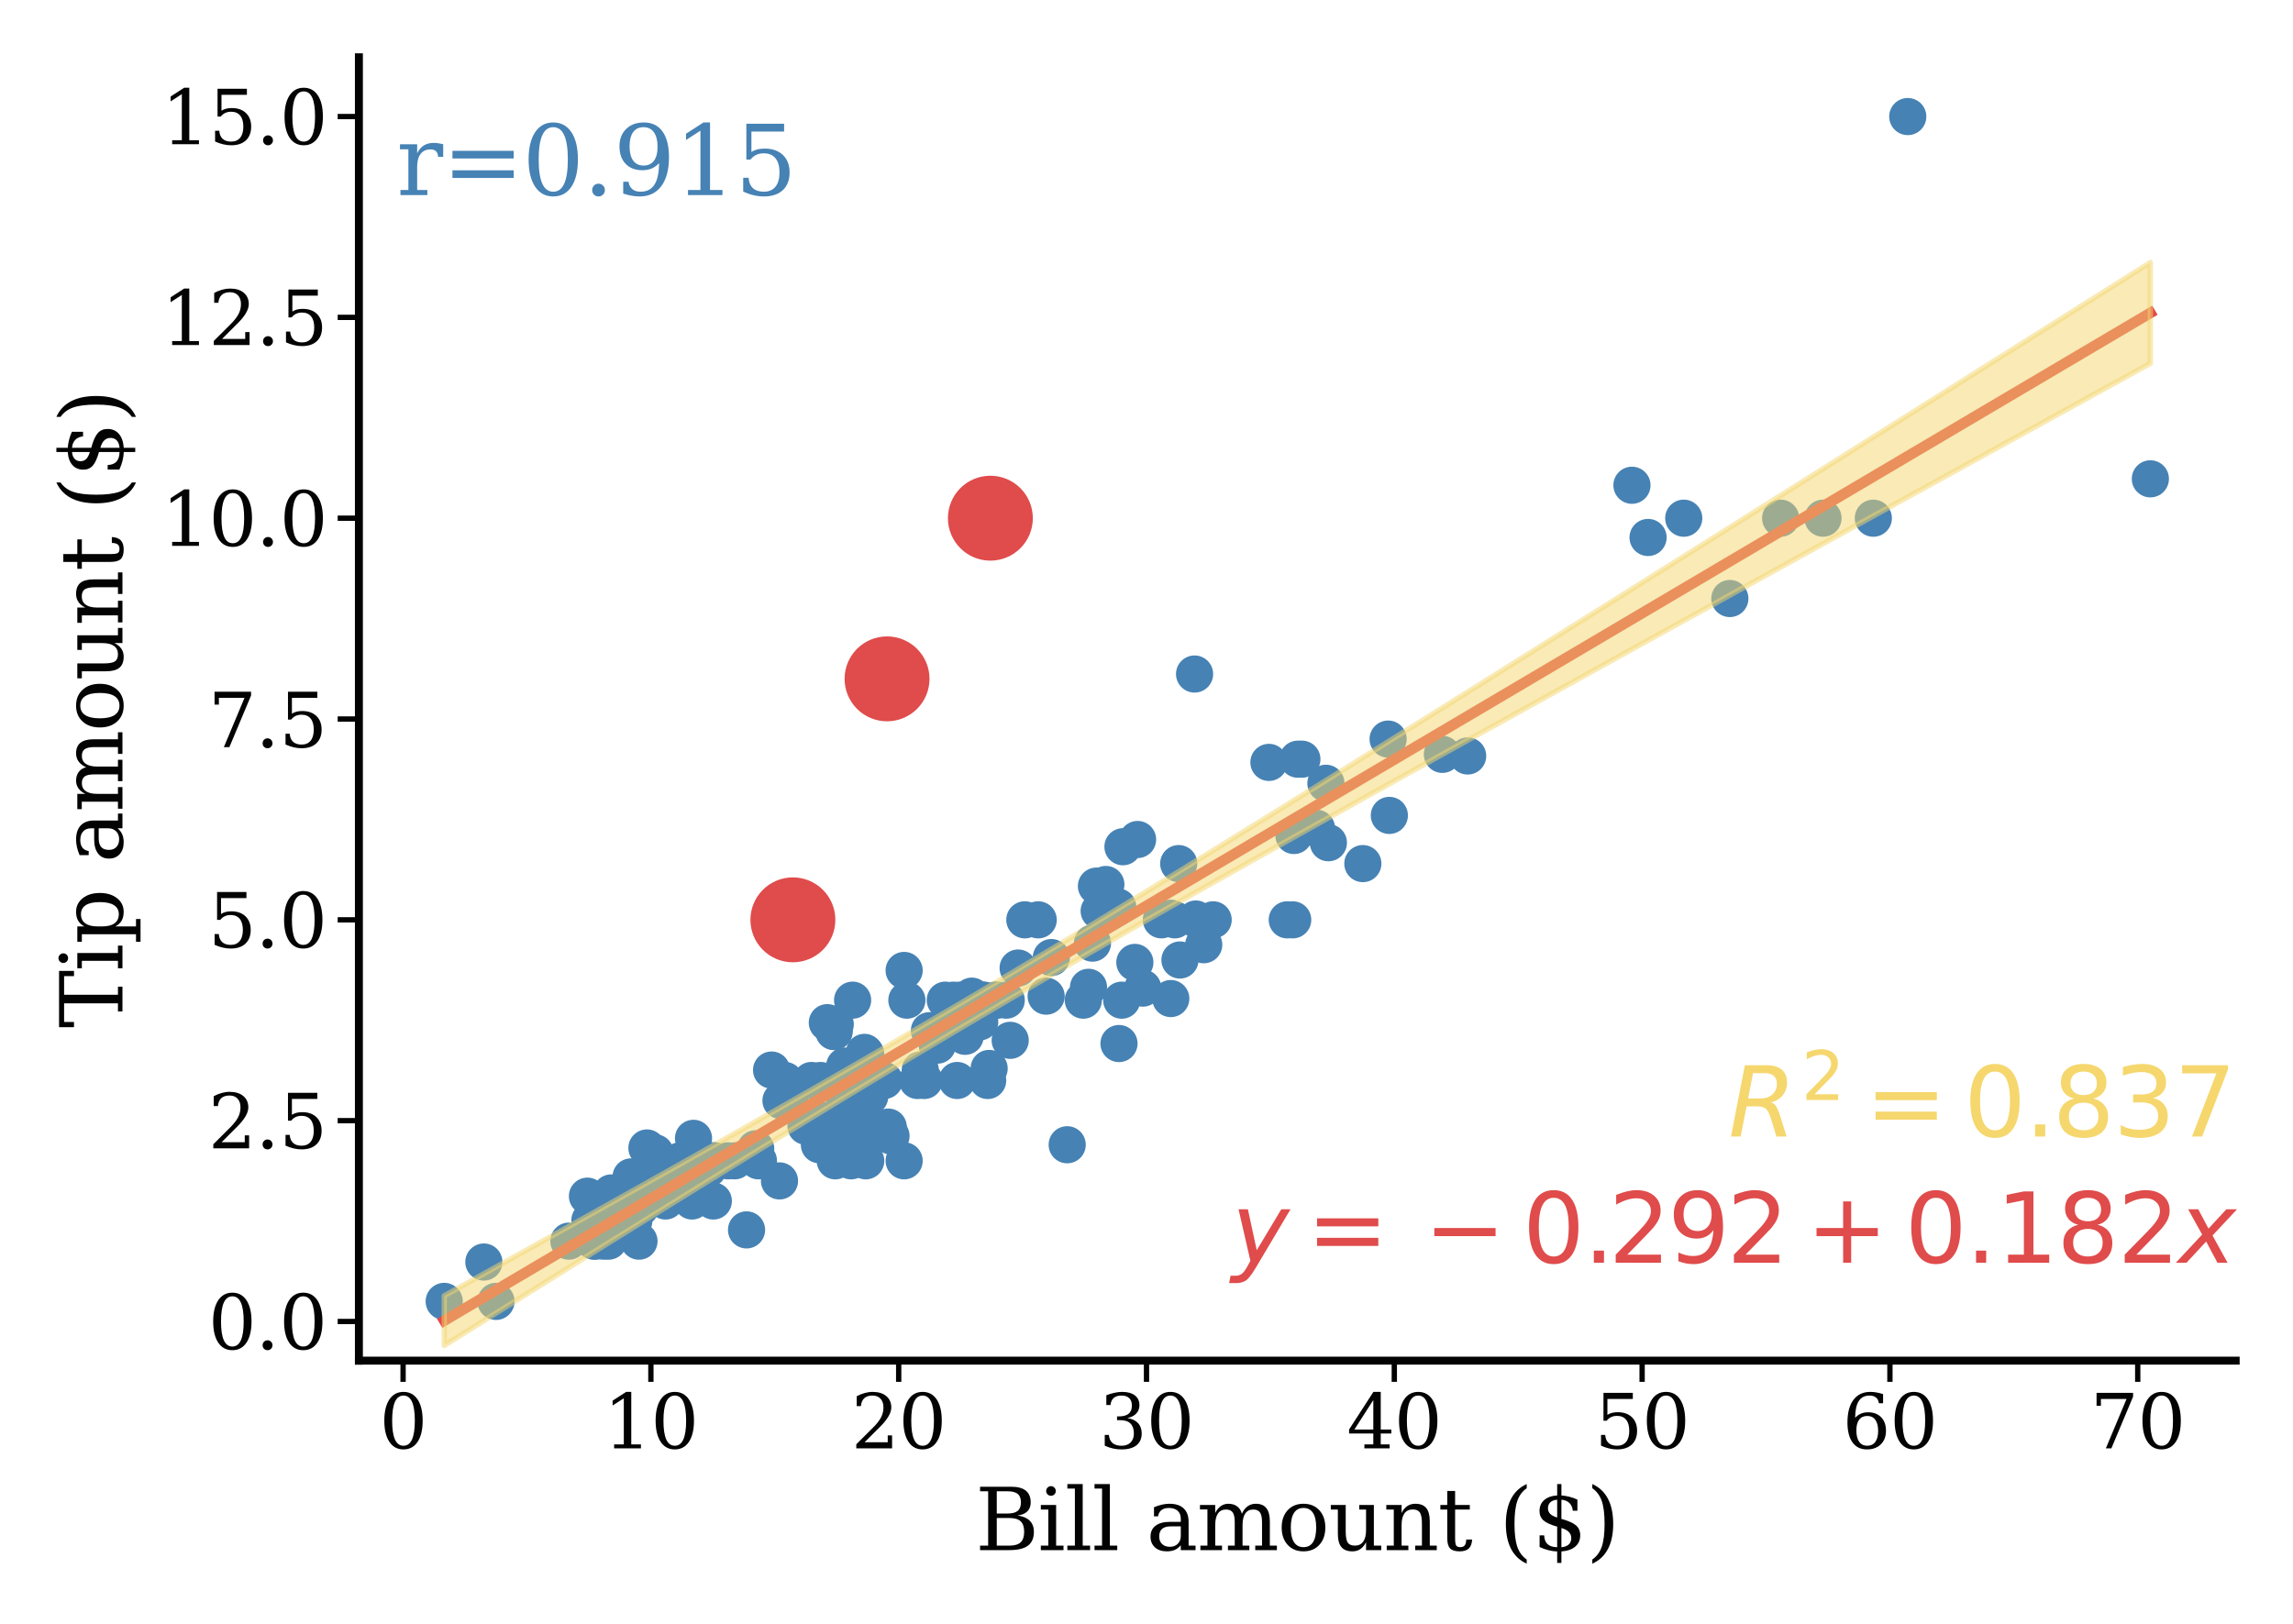 <?xml version="1.0" encoding="utf-8" standalone="no"?>
<!DOCTYPE svg PUBLIC "-//W3C//DTD SVG 1.1//EN"
  "http://www.w3.org/Graphics/SVG/1.1/DTD/svg11.dtd">
<svg xmlns:xlink="http://www.w3.org/1999/xlink" width="432pt" height="306pt" viewBox="0 0 432 306" xmlns="http://www.w3.org/2000/svg" version="1.1">
 <defs>
  <style type="text/css">*{stroke-linejoin: round; stroke-linecap: butt}</style>
 </defs>
 <g id="figure_1">
  <g id="patch_1">
   <path d="M 0 306 
L 432 306 
L 432 0 
L 0 0 
L 0 306 
z
" style="fill: none"/>
  </g>
  <g id="axes_1">
   <g id="patch_2">
    <path d="M 67.618 256.4 
L 421.2 256.4 
L 421.2 10.8 
L 67.618 10.8 
L 67.618 256.4 
z
" style="fill: none"/>
   </g>
   <g id="matplotlib.axis_1">
    <g id="xtick_1">
     <g id="line2d_1">
      <defs>
       <path id="mfe3c267015" d="M 0 0 
L 0 4 
" style="stroke: #030303"/>
      </defs>
      <g>
       <use xlink:href="#mfe3c267015" x="75.94" y="256.4" style="fill: #030303; stroke: #030303"/>
      </g>
     </g>
     <g id="text_1">
      <!-- $\mathdefault{0}$ -->
      <g style="fill: #030303" transform="translate(71.46 273.038) scale(0.14 -0.14)">
       <defs>
        <path id="DejaVuSerif-30" d="M 2034 219 
Q 2513 219 2750 744 
Q 2988 1269 2988 2328 
Q 2988 3391 2750 3916 
Q 2513 4441 2034 4441 
Q 1556 4441 1318 3916 
Q 1081 3391 1081 2328 
Q 1081 1269 1318 744 
Q 1556 219 2034 219 
z
M 2034 -91 
Q 1275 -91 848 546 
Q 422 1184 422 2328 
Q 422 3475 848 4112 
Q 1275 4750 2034 4750 
Q 2797 4750 3222 4112 
Q 3647 3475 3647 2328 
Q 3647 1184 3222 546 
Q 2797 -91 2034 -91 
z
" transform="scale(0.016)"/>
       </defs>
       <use xlink:href="#DejaVuSerif-30" transform="translate(0 0.781)"/>
      </g>
     </g>
    </g>
    <g id="xtick_2">
     <g id="line2d_2">
      <g>
       <use xlink:href="#mfe3c267015" x="122.627" y="256.4" style="fill: #030303; stroke: #030303"/>
      </g>
     </g>
     <g id="text_2">
      <!-- $\mathdefault{10}$ -->
      <g style="fill: #030303" transform="translate(113.667 273.038) scale(0.14 -0.14)">
       <defs>
        <path id="DejaVuSerif-31" d="M 909 0 
L 909 331 
L 1722 331 
L 1722 4213 
L 781 3603 
L 781 4013 
L 1919 4750 
L 2350 4750 
L 2350 331 
L 3163 331 
L 3163 0 
L 909 0 
z
" transform="scale(0.016)"/>
       </defs>
       <use xlink:href="#DejaVuSerif-31" transform="translate(0 0.781)"/>
       <use xlink:href="#DejaVuSerif-30" transform="translate(63.623 0.781)"/>
      </g>
     </g>
    </g>
    <g id="xtick_3">
     <g id="line2d_3">
      <g>
       <use xlink:href="#mfe3c267015" x="169.313" y="256.4" style="fill: #030303; stroke: #030303"/>
      </g>
     </g>
     <g id="text_3">
      <!-- $\mathdefault{20}$ -->
      <g style="fill: #030303" transform="translate(160.353 273.038) scale(0.14 -0.14)">
       <defs>
        <path id="DejaVuSerif-32" d="M 819 3553 
L 469 3553 
L 469 4384 
Q 803 4563 1142 4656 
Q 1481 4750 1806 4750 
Q 2534 4750 2956 4397 
Q 3378 4044 3378 3438 
Q 3378 2753 2422 1800 
Q 2347 1728 2309 1691 
L 1131 513 
L 3078 513 
L 3078 1088 
L 3444 1088 
L 3444 0 
L 434 0 
L 434 341 
L 1850 1753 
Q 2319 2222 2519 2614 
Q 2719 3006 2719 3438 
Q 2719 3909 2473 4175 
Q 2228 4441 1797 4441 
Q 1350 4441 1106 4219 
Q 863 3997 819 3553 
z
" transform="scale(0.016)"/>
       </defs>
       <use xlink:href="#DejaVuSerif-32" transform="translate(0 0.781)"/>
       <use xlink:href="#DejaVuSerif-30" transform="translate(63.623 0.781)"/>
      </g>
     </g>
    </g>
    <g id="xtick_4">
     <g id="line2d_4">
      <g>
       <use xlink:href="#mfe3c267015" x="216" y="256.4" style="fill: #030303; stroke: #030303"/>
      </g>
     </g>
     <g id="text_4">
      <!-- $\mathdefault{30}$ -->
      <g style="fill: #030303" transform="translate(207.04 273.038) scale(0.14 -0.14)">
       <defs>
        <path id="DejaVuSerif-33" d="M 622 4469 
Q 988 4606 1323 4678 
Q 1659 4750 1953 4750 
Q 2638 4750 3022 4454 
Q 3406 4159 3406 3634 
Q 3406 3213 3140 2930 
Q 2875 2647 2388 2547 
Q 2963 2466 3280 2130 
Q 3597 1794 3597 1259 
Q 3597 606 3158 257 
Q 2719 -91 1894 -91 
Q 1528 -91 1179 -12 
Q 831 66 488 225 
L 488 1131 
L 838 1131 
Q 869 681 1141 450 
Q 1413 219 1906 219 
Q 2384 219 2661 495 
Q 2938 772 2938 1253 
Q 2938 1803 2653 2086 
Q 2369 2369 1819 2369 
L 1522 2369 
L 1522 2688 
L 1678 2688 
Q 2225 2688 2498 2914 
Q 2772 3141 2772 3597 
Q 2772 4006 2547 4223 
Q 2322 4441 1900 4441 
Q 1478 4441 1245 4241 
Q 1013 4041 972 3647 
L 622 3647 
L 622 4469 
z
" transform="scale(0.016)"/>
       </defs>
       <use xlink:href="#DejaVuSerif-33" transform="translate(0 0.781)"/>
       <use xlink:href="#DejaVuSerif-30" transform="translate(63.623 0.781)"/>
      </g>
     </g>
    </g>
    <g id="xtick_5">
     <g id="line2d_5">
      <g>
       <use xlink:href="#mfe3c267015" x="262.687" y="256.4" style="fill: #030303; stroke: #030303"/>
      </g>
     </g>
     <g id="text_5">
      <!-- $\mathdefault{40}$ -->
      <g style="fill: #030303" transform="translate(253.727 273.038) scale(0.14 -0.14)">
       <defs>
        <path id="DejaVuSerif-34" d="M 2234 1581 
L 2234 4063 
L 641 1581 
L 2234 1581 
z
M 3609 0 
L 1484 0 
L 1484 331 
L 2234 331 
L 2234 1247 
L 197 1247 
L 197 1588 
L 2241 4750 
L 2859 4750 
L 2859 1581 
L 3750 1581 
L 3750 1247 
L 2859 1247 
L 2859 331 
L 3609 331 
L 3609 0 
z
" transform="scale(0.016)"/>
       </defs>
       <use xlink:href="#DejaVuSerif-34" transform="translate(0 0.781)"/>
       <use xlink:href="#DejaVuSerif-30" transform="translate(63.623 0.781)"/>
      </g>
     </g>
    </g>
    <g id="xtick_6">
     <g id="line2d_6">
      <g>
       <use xlink:href="#mfe3c267015" x="309.374" y="256.4" style="fill: #030303; stroke: #030303"/>
      </g>
     </g>
     <g id="text_6">
      <!-- $\mathdefault{50}$ -->
      <g style="fill: #030303" transform="translate(300.414 273.038) scale(0.14 -0.14)">
       <defs>
        <path id="DejaVuSerif-35" d="M 3219 4666 
L 3219 4153 
L 1081 4153 
L 1081 2816 
Q 1244 2928 1461 2984 
Q 1678 3041 1947 3041 
Q 2703 3041 3140 2622 
Q 3578 2203 3578 1478 
Q 3578 738 3136 323 
Q 2694 -91 1894 -91 
Q 1572 -91 1234 -12 
Q 897 66 544 225 
L 544 1131 
L 897 1131 
Q 925 688 1179 453 
Q 1434 219 1894 219 
Q 2388 219 2653 544 
Q 2919 869 2919 1478 
Q 2919 2084 2655 2407 
Q 2391 2731 1894 2731 
Q 1613 2731 1398 2631 
Q 1184 2531 1019 2322 
L 750 2322 
L 750 4666 
L 3219 4666 
z
" transform="scale(0.016)"/>
       </defs>
       <use xlink:href="#DejaVuSerif-35" transform="translate(0 0.781)"/>
       <use xlink:href="#DejaVuSerif-30" transform="translate(63.623 0.781)"/>
      </g>
     </g>
    </g>
    <g id="xtick_7">
     <g id="line2d_7">
      <g>
       <use xlink:href="#mfe3c267015" x="356.06" y="256.4" style="fill: #030303; stroke: #030303"/>
      </g>
     </g>
     <g id="text_7">
      <!-- $\mathdefault{60}$ -->
      <g style="fill: #030303" transform="translate(347.1 273.038) scale(0.14 -0.14)">
       <defs>
        <path id="DejaVuSerif-36" d="M 2094 219 
Q 2534 219 2771 542 
Q 3009 866 3009 1472 
Q 3009 2078 2771 2401 
Q 2534 2725 2094 2725 
Q 1647 2725 1412 2412 
Q 1178 2100 1178 1509 
Q 1178 888 1415 553 
Q 1653 219 2094 219 
z
M 1075 2569 
Q 1288 2803 1556 2918 
Q 1825 3034 2163 3034 
Q 2859 3034 3264 2615 
Q 3669 2197 3669 1472 
Q 3669 763 3233 336 
Q 2797 -91 2069 -91 
Q 1278 -91 853 498 
Q 428 1088 428 2181 
Q 428 3406 931 4078 
Q 1434 4750 2350 4750 
Q 2597 4750 2869 4703 
Q 3141 4656 3425 4563 
L 3425 3794 
L 3072 3794 
Q 3034 4109 2831 4275 
Q 2628 4441 2284 4441 
Q 1678 4441 1381 3981 
Q 1084 3522 1075 2569 
z
" transform="scale(0.016)"/>
       </defs>
       <use xlink:href="#DejaVuSerif-36" transform="translate(0 0.781)"/>
       <use xlink:href="#DejaVuSerif-30" transform="translate(63.623 0.781)"/>
      </g>
     </g>
    </g>
    <g id="xtick_8">
     <g id="line2d_8">
      <g>
       <use xlink:href="#mfe3c267015" x="402.747" y="256.4" style="fill: #030303; stroke: #030303"/>
      </g>
     </g>
     <g id="text_8">
      <!-- $\mathdefault{70}$ -->
      <g style="fill: #030303" transform="translate(393.787 273.038) scale(0.14 -0.14)">
       <defs>
        <path id="DejaVuSerif-37" d="M 3609 4347 
L 1784 0 
L 1319 0 
L 3059 4153 
L 903 4153 
L 903 3578 
L 538 3578 
L 538 4666 
L 3609 4666 
L 3609 4347 
z
" transform="scale(0.016)"/>
       </defs>
       <use xlink:href="#DejaVuSerif-37" transform="translate(0 0.781)"/>
       <use xlink:href="#DejaVuSerif-30" transform="translate(63.623 0.781)"/>
      </g>
     </g>
    </g>
    <g id="text_9">
     <!-- Bill amount ($) -->
     <g style="fill: #030303" transform="translate(183.744 292.107) scale(0.16 -0.16)">
      <defs>
       <path id="DejaVuSerif-42" d="M 1581 331 
L 2516 331 
Q 3078 331 3337 575 
Q 3597 819 3597 1350 
Q 3597 1878 3339 2120 
Q 3081 2363 2516 2363 
L 1581 2363 
L 1581 331 
z
M 1581 2694 
L 2375 2694 
Q 2888 2694 3123 2891 
Q 3359 3088 3359 3513 
Q 3359 3941 3123 4136 
Q 2888 4331 2375 4331 
L 1581 4331 
L 1581 2694 
z
M 353 0 
L 353 331 
L 947 331 
L 947 4331 
L 353 4331 
L 353 4666 
L 2656 4666 
Q 3363 4666 3720 4377 
Q 4078 4088 4078 3513 
Q 4078 3097 3829 2850 
Q 3581 2603 3103 2547 
Q 3697 2472 4005 2167 
Q 4313 1863 4313 1350 
Q 4313 656 3875 328 
Q 3438 0 2509 0 
L 353 0 
z
" transform="scale(0.016)"/>
       <path id="DejaVuSerif-69" d="M 622 4353 
Q 622 4497 726 4603 
Q 831 4709 978 4709 
Q 1122 4709 1226 4603 
Q 1331 4497 1331 4353 
Q 1331 4206 1228 4103 
Q 1125 4000 978 4000 
Q 831 4000 726 4103 
Q 622 4206 622 4353 
z
M 1356 331 
L 1900 331 
L 1900 0 
L 231 0 
L 231 331 
L 781 331 
L 781 2988 
L 231 2988 
L 231 3322 
L 1356 3322 
L 1356 331 
z
" transform="scale(0.016)"/>
       <path id="DejaVuSerif-6c" d="M 1313 331 
L 1856 331 
L 1856 0 
L 184 0 
L 184 331 
L 738 331 
L 738 4531 
L 184 4531 
L 184 4863 
L 1313 4863 
L 1313 331 
z
" transform="scale(0.016)"/>
       <path id="DejaVuSerif-20" transform="scale(0.016)"/>
       <path id="DejaVuSerif-61" d="M 2547 1044 
L 2547 1747 
L 1806 1747 
Q 1378 1747 1168 1562 
Q 959 1378 959 997 
Q 959 650 1171 447 
Q 1384 244 1747 244 
Q 2106 244 2326 466 
Q 2547 688 2547 1044 
z
M 3122 2075 
L 3122 331 
L 3634 331 
L 3634 0 
L 2547 0 
L 2547 359 
Q 2356 128 2106 18 
Q 1856 -91 1522 -91 
Q 969 -91 644 203 
Q 319 497 319 997 
Q 319 1513 691 1797 
Q 1063 2081 1741 2081 
L 2547 2081 
L 2547 2309 
Q 2547 2688 2317 2895 
Q 2088 3103 1672 3103 
Q 1328 3103 1125 2947 
Q 922 2791 872 2484 
L 575 2484 
L 575 3156 
Q 875 3284 1158 3348 
Q 1441 3413 1709 3413 
Q 2400 3413 2761 3070 
Q 3122 2728 3122 2075 
z
" transform="scale(0.016)"/>
       <path id="DejaVuSerif-6d" d="M 3316 2675 
Q 3481 3041 3739 3227 
Q 3997 3413 4341 3413 
Q 4863 3413 5119 3089 
Q 5375 2766 5375 2113 
L 5375 331 
L 5894 331 
L 5894 0 
L 4300 0 
L 4300 331 
L 4800 331 
L 4800 2047 
Q 4800 2556 4650 2772 
Q 4500 2988 4153 2988 
Q 3769 2988 3567 2697 
Q 3366 2406 3366 1850 
L 3366 331 
L 3866 331 
L 3866 0 
L 2291 0 
L 2291 331 
L 2791 331 
L 2791 2069 
Q 2791 2566 2641 2777 
Q 2491 2988 2144 2988 
Q 1759 2988 1557 2697 
Q 1356 2406 1356 1850 
L 1356 331 
L 1856 331 
L 1856 0 
L 263 0 
L 263 331 
L 781 331 
L 781 2994 
L 231 2994 
L 231 3322 
L 1356 3322 
L 1356 2731 
Q 1516 3063 1762 3238 
Q 2009 3413 2322 3413 
Q 2709 3413 2968 3220 
Q 3228 3028 3316 2675 
z
" transform="scale(0.016)"/>
       <path id="DejaVuSerif-6f" d="M 1925 219 
Q 2388 219 2623 584 
Q 2859 950 2859 1663 
Q 2859 2375 2623 2739 
Q 2388 3103 1925 3103 
Q 1463 3103 1227 2739 
Q 991 2375 991 1663 
Q 991 950 1228 584 
Q 1466 219 1925 219 
z
M 1925 -91 
Q 1200 -91 759 389 
Q 319 869 319 1663 
Q 319 2456 758 2934 
Q 1197 3413 1925 3413 
Q 2653 3413 3092 2934 
Q 3531 2456 3531 1663 
Q 3531 869 3092 389 
Q 2653 -91 1925 -91 
z
" transform="scale(0.016)"/>
       <path id="DejaVuSerif-75" d="M 2266 3322 
L 3341 3322 
L 3341 331 
L 3884 331 
L 3884 0 
L 2766 0 
L 2766 588 
Q 2606 256 2353 82 
Q 2100 -91 1766 -91 
Q 1213 -91 952 223 
Q 691 538 691 1209 
L 691 2988 
L 172 2988 
L 172 3322 
L 1269 3322 
L 1269 1388 
Q 1269 781 1417 556 
Q 1566 331 1947 331 
Q 2347 331 2556 625 
Q 2766 919 2766 1478 
L 2766 2988 
L 2266 2988 
L 2266 3322 
z
" transform="scale(0.016)"/>
       <path id="DejaVuSerif-6e" d="M 263 0 
L 263 331 
L 781 331 
L 781 2988 
L 231 2988 
L 231 3322 
L 1356 3322 
L 1356 2731 
Q 1516 3069 1770 3241 
Q 2025 3413 2363 3413 
Q 2913 3413 3172 3097 
Q 3431 2781 3431 2113 
L 3431 331 
L 3944 331 
L 3944 0 
L 2356 0 
L 2356 331 
L 2853 331 
L 2853 1931 
Q 2853 2541 2703 2767 
Q 2553 2994 2175 2994 
Q 1775 2994 1565 2701 
Q 1356 2409 1356 1850 
L 1356 331 
L 1856 331 
L 1856 0 
L 263 0 
z
" transform="scale(0.016)"/>
       <path id="DejaVuSerif-74" d="M 691 2988 
L 184 2988 
L 184 3322 
L 691 3322 
L 691 4353 
L 1269 4353 
L 1269 3322 
L 2350 3322 
L 2350 2988 
L 1269 2988 
L 1269 878 
Q 1269 456 1350 337 
Q 1431 219 1650 219 
Q 1875 219 1978 351 
Q 2081 484 2088 781 
L 2522 781 
Q 2497 328 2275 118 
Q 2053 -91 1600 -91 
Q 1103 -91 897 129 
Q 691 350 691 878 
L 691 2988 
z
" transform="scale(0.016)"/>
       <path id="DejaVuSerif-28" d="M 2041 -997 
Q 1281 -656 893 83 
Q 506 822 506 1931 
Q 506 3044 893 3783 
Q 1281 4522 2041 4863 
L 2041 4556 
Q 1559 4225 1350 3623 
Q 1141 3022 1141 1931 
Q 1141 844 1350 242 
Q 1559 -359 2041 -691 
L 2041 -997 
z
" transform="scale(0.016)"/>
       <path id="DejaVuSerif-24" d="M 2156 213 
Q 2509 244 2695 416 
Q 2881 588 2881 884 
Q 2881 1153 2697 1340 
Q 2513 1528 2156 1625 
L 2156 213 
z
M 1844 3709 
Q 1522 3688 1344 3523 
Q 1166 3359 1166 3084 
Q 1166 2834 1330 2668 
Q 1494 2503 1844 2400 
L 1844 3709 
z
M 550 225 
L 550 1088 
L 888 1088 
Q 900 659 1137 440 
Q 1375 222 1844 213 
L 1844 1728 
Q 1125 1928 834 2189 
Q 544 2450 544 2881 
Q 544 3381 887 3684 
Q 1231 3988 1844 4025 
L 1844 4863 
L 2156 4863 
L 2156 4025 
Q 2472 4000 2764 3923 
Q 3056 3847 3334 3719 
L 3334 2900 
L 2994 2900 
Q 2956 3263 2740 3472 
Q 2525 3681 2156 3709 
L 2156 2297 
Q 2925 2088 3233 1817 
Q 3541 1547 3541 1094 
Q 3541 575 3178 262 
Q 2816 -50 2156 -97 
L 2156 -941 
L 1844 -941 
L 1844 -97 
Q 1544 -91 1222 -11 
Q 900 69 550 225 
z
" transform="scale(0.016)"/>
       <path id="DejaVuSerif-29" d="M 453 -997 
L 453 -691 
Q 934 -359 1145 242 
Q 1356 844 1356 1931 
Q 1356 3022 1145 3623 
Q 934 4225 453 4556 
L 453 4863 
Q 1216 4522 1603 3783 
Q 1991 3044 1991 1931 
Q 1991 822 1603 83 
Q 1216 -656 453 -997 
z
" transform="scale(0.016)"/>
      </defs>
      <use xlink:href="#DejaVuSerif-42"/>
      <use xlink:href="#DejaVuSerif-69" x="73.486"/>
      <use xlink:href="#DejaVuSerif-6c" x="105.469"/>
      <use xlink:href="#DejaVuSerif-6c" x="137.451"/>
      <use xlink:href="#DejaVuSerif-20" x="169.434"/>
      <use xlink:href="#DejaVuSerif-61" x="201.221"/>
      <use xlink:href="#DejaVuSerif-6d" x="260.84"/>
      <use xlink:href="#DejaVuSerif-6f" x="355.664"/>
      <use xlink:href="#DejaVuSerif-75" x="415.869"/>
      <use xlink:href="#DejaVuSerif-6e" x="480.273"/>
      <use xlink:href="#DejaVuSerif-74" x="544.678"/>
      <use xlink:href="#DejaVuSerif-20" x="584.863"/>
      <use xlink:href="#DejaVuSerif-28" x="616.65"/>
      <use xlink:href="#DejaVuSerif-24" x="655.664"/>
      <use xlink:href="#DejaVuSerif-29" x="719.287"/>
     </g>
    </g>
   </g>
   <g id="matplotlib.axis_2">
    <g id="ytick_1">
     <g id="line2d_9">
      <defs>
       <path id="m3861884852" d="M 0 0 
L -4 0 
" style="stroke: #030303"/>
      </defs>
      <g>
       <use xlink:href="#m3861884852" x="67.618" y="249.021" style="fill: #030303; stroke: #030303"/>
      </g>
     </g>
     <g id="text_10">
      <!-- $\mathdefault{0.0}$ -->
      <g style="fill: #030303" transform="translate(39.218 254.34) scale(0.14 -0.14)">
       <defs>
        <path id="DejaVuSerif-2e" d="M 603 325 
Q 603 500 722 622 
Q 841 744 1019 744 
Q 1191 744 1312 622 
Q 1434 500 1434 325 
Q 1434 153 1312 31 
Q 1191 -91 1019 -91 
Q 841 -91 722 29 
Q 603 150 603 325 
z
" transform="scale(0.016)"/>
       </defs>
       <use xlink:href="#DejaVuSerif-30" transform="translate(0 0.781)"/>
       <use xlink:href="#DejaVuSerif-2e" transform="translate(63.623 0.781)"/>
       <use xlink:href="#DejaVuSerif-30" transform="translate(95.41 0.781)"/>
      </g>
     </g>
    </g>
    <g id="ytick_2">
     <g id="line2d_10">
      <g>
       <use xlink:href="#m3861884852" x="67.618" y="211.178" style="fill: #030303; stroke: #030303"/>
      </g>
     </g>
     <g id="text_11">
      <!-- $\mathdefault{2.5}$ -->
      <g style="fill: #030303" transform="translate(39.218 216.497) scale(0.14 -0.14)">
       <use xlink:href="#DejaVuSerif-32" transform="translate(0 0.781)"/>
       <use xlink:href="#DejaVuSerif-2e" transform="translate(63.623 0.781)"/>
       <use xlink:href="#DejaVuSerif-35" transform="translate(95.41 0.781)"/>
      </g>
     </g>
    </g>
    <g id="ytick_3">
     <g id="line2d_11">
      <g>
       <use xlink:href="#m3861884852" x="67.618" y="173.335" style="fill: #030303; stroke: #030303"/>
      </g>
     </g>
     <g id="text_12">
      <!-- $\mathdefault{5.0}$ -->
      <g style="fill: #030303" transform="translate(39.218 178.654) scale(0.14 -0.14)">
       <use xlink:href="#DejaVuSerif-35" transform="translate(0 0.781)"/>
       <use xlink:href="#DejaVuSerif-2e" transform="translate(63.623 0.781)"/>
       <use xlink:href="#DejaVuSerif-30" transform="translate(95.41 0.781)"/>
      </g>
     </g>
    </g>
    <g id="ytick_4">
     <g id="line2d_12">
      <g>
       <use xlink:href="#m3861884852" x="67.618" y="135.492" style="fill: #030303; stroke: #030303"/>
      </g>
     </g>
     <g id="text_13">
      <!-- $\mathdefault{7.5}$ -->
      <g style="fill: #030303" transform="translate(39.218 140.811) scale(0.14 -0.14)">
       <use xlink:href="#DejaVuSerif-37" transform="translate(0 0.094)"/>
       <use xlink:href="#DejaVuSerif-2e" transform="translate(63.623 0.094)"/>
       <use xlink:href="#DejaVuSerif-35" transform="translate(95.41 0.094)"/>
      </g>
     </g>
    </g>
    <g id="ytick_5">
     <g id="line2d_13">
      <g>
       <use xlink:href="#m3861884852" x="67.618" y="97.649" style="fill: #030303; stroke: #030303"/>
      </g>
     </g>
     <g id="text_14">
      <!-- $\mathdefault{10.0}$ -->
      <g style="fill: #030303" transform="translate(30.398 102.968) scale(0.14 -0.14)">
       <use xlink:href="#DejaVuSerif-31" transform="translate(0 0.781)"/>
       <use xlink:href="#DejaVuSerif-30" transform="translate(63.623 0.781)"/>
       <use xlink:href="#DejaVuSerif-2e" transform="translate(127.246 0.781)"/>
       <use xlink:href="#DejaVuSerif-30" transform="translate(159.033 0.781)"/>
      </g>
     </g>
    </g>
    <g id="ytick_6">
     <g id="line2d_14">
      <g>
       <use xlink:href="#m3861884852" x="67.618" y="59.806" style="fill: #030303; stroke: #030303"/>
      </g>
     </g>
     <g id="text_15">
      <!-- $\mathdefault{12.5}$ -->
      <g style="fill: #030303" transform="translate(30.398 65.125) scale(0.14 -0.14)">
       <use xlink:href="#DejaVuSerif-31" transform="translate(0 0.781)"/>
       <use xlink:href="#DejaVuSerif-32" transform="translate(63.623 0.781)"/>
       <use xlink:href="#DejaVuSerif-2e" transform="translate(127.246 0.781)"/>
       <use xlink:href="#DejaVuSerif-35" transform="translate(159.033 0.781)"/>
      </g>
     </g>
    </g>
    <g id="ytick_7">
     <g id="line2d_15">
      <g>
       <use xlink:href="#m3861884852" x="67.618" y="21.964" style="fill: #030303; stroke: #030303"/>
      </g>
     </g>
     <g id="text_16">
      <!-- $\mathdefault{15.0}$ -->
      <g style="fill: #030303" transform="translate(30.398 27.283) scale(0.14 -0.14)">
       <use xlink:href="#DejaVuSerif-31" transform="translate(0 0.781)"/>
       <use xlink:href="#DejaVuSerif-35" transform="translate(63.623 0.781)"/>
       <use xlink:href="#DejaVuSerif-2e" transform="translate(127.246 0.781)"/>
       <use xlink:href="#DejaVuSerif-30" transform="translate(159.033 0.781)"/>
      </g>
     </g>
    </g>
    <g id="text_17">
     <!-- Tip amount ($) -->
     <g style="fill: #030303" transform="translate(23.07 193.726) rotate(-90) scale(0.16 -0.16)">
      <defs>
       <path id="DejaVuSerif-54" d="M 1222 0 
L 1222 331 
L 1819 331 
L 1819 4294 
L 447 4294 
L 447 3566 
L 63 3566 
L 63 4666 
L 4206 4666 
L 4206 3566 
L 3822 3566 
L 3822 4294 
L 2450 4294 
L 2450 331 
L 3047 331 
L 3047 0 
L 1222 0 
z
" transform="scale(0.016)"/>
       <path id="DejaVuSerif-70" d="M 1313 1825 
L 1313 1497 
Q 1313 897 1542 583 
Q 1772 269 2209 269 
Q 2650 269 2876 622 
Q 3103 975 3103 1663 
Q 3103 2353 2876 2703 
Q 2650 3053 2209 3053 
Q 1772 3053 1542 2737 
Q 1313 2422 1313 1825 
z
M 738 2988 
L 184 2988 
L 184 3322 
L 1313 3322 
L 1313 2803 
Q 1481 3116 1742 3264 
Q 2003 3413 2388 3413 
Q 3000 3413 3387 2928 
Q 3775 2444 3775 1663 
Q 3775 881 3387 395 
Q 3000 -91 2388 -91 
Q 2003 -91 1742 57 
Q 1481 206 1313 519 
L 1313 -997 
L 1856 -997 
L 1856 -1331 
L 184 -1331 
L 184 -997 
L 738 -997 
L 738 2988 
z
" transform="scale(0.016)"/>
      </defs>
      <use xlink:href="#DejaVuSerif-54"/>
      <use xlink:href="#DejaVuSerif-69" x="66.699"/>
      <use xlink:href="#DejaVuSerif-70" x="98.682"/>
      <use xlink:href="#DejaVuSerif-20" x="162.695"/>
      <use xlink:href="#DejaVuSerif-61" x="194.482"/>
      <use xlink:href="#DejaVuSerif-6d" x="254.102"/>
      <use xlink:href="#DejaVuSerif-6f" x="348.926"/>
      <use xlink:href="#DejaVuSerif-75" x="409.131"/>
      <use xlink:href="#DejaVuSerif-6e" x="473.535"/>
      <use xlink:href="#DejaVuSerif-74" x="537.939"/>
      <use xlink:href="#DejaVuSerif-20" x="578.125"/>
      <use xlink:href="#DejaVuSerif-28" x="609.912"/>
      <use xlink:href="#DejaVuSerif-24" x="648.926"/>
      <use xlink:href="#DejaVuSerif-29" x="712.549"/>
     </g>
    </g>
   </g>
   <g id="line2d_16">
    <defs>
     <path id="m8028c30c2a" d="M 0 3 
C 0.796 3 1.559 2.684 2.121 2.121 
C 2.684 1.559 3 0.796 3 0 
C 3 -0.796 2.684 -1.559 2.121 -2.121 
C 1.559 -2.684 0.796 -3 0 -3 
C -0.796 -3 -1.559 -2.684 -2.121 -2.121 
C -2.684 -1.559 -3 -0.796 -3 0 
C -3 0.796 -2.684 1.559 -2.121 2.121 
C -1.559 2.684 -0.796 3 0 3 
z
" style="stroke: #4682b4"/>
    </defs>
    <g clip-path="url(#p7b57183f5c)">
     <use xlink:href="#m8028c30c2a" x="83.69" y="245.236" style="fill: #4682b4; stroke: #4682b4"/>
     <use xlink:href="#m8028c30c2a" x="91.16" y="237.819" style="fill: #4682b4; stroke: #4682b4"/>
     <use xlink:href="#m8028c30c2a" x="93.447" y="245.236" style="fill: #4682b4; stroke: #4682b4"/>
     <use xlink:href="#m8028c30c2a" x="107.173" y="233.884" style="fill: #4682b4; stroke: #4682b4"/>
     <use xlink:href="#m8028c30c2a" x="110.675" y="225.407" style="fill: #4682b4; stroke: #4682b4"/>
     <use xlink:href="#m8028c30c2a" x="111.142" y="229.948" style="fill: #4682b4; stroke: #4682b4"/>
     <use xlink:href="#m8028c30c2a" x="111.889" y="233.884" style="fill: #4682b4; stroke: #4682b4"/>
     <use xlink:href="#m8028c30c2a" x="112.169" y="233.884" style="fill: #4682b4; stroke: #4682b4"/>
     <use xlink:href="#m8028c30c2a" x="113.149" y="233.429" style="fill: #4682b4; stroke: #4682b4"/>
     <use xlink:href="#m8028c30c2a" x="113.663" y="233.884" style="fill: #4682b4; stroke: #4682b4"/>
     <use xlink:href="#m8028c30c2a" x="114.643" y="233.884" style="fill: #4682b4; stroke: #4682b4"/>
     <use xlink:href="#m8028c30c2a" x="115.157" y="224.801" style="fill: #4682b4; stroke: #4682b4"/>
     <use xlink:href="#m8028c30c2a" x="117.164" y="230.099" style="fill: #4682b4; stroke: #4682b4"/>
     <use xlink:href="#m8028c30c2a" x="117.398" y="232.067" style="fill: #4682b4; stroke: #4682b4"/>
     <use xlink:href="#m8028c30c2a" x="118.892" y="221.774" style="fill: #4682b4; stroke: #4682b4"/>
     <use xlink:href="#m8028c30c2a" x="119.405" y="230.099" style="fill: #4682b4; stroke: #4682b4"/>
     <use xlink:href="#m8028c30c2a" x="119.639" y="227.223" style="fill: #4682b4; stroke: #4682b4"/>
     <use xlink:href="#m8028c30c2a" x="120.386" y="233.884" style="fill: #4682b4; stroke: #4682b4"/>
     <use xlink:href="#m8028c30c2a" x="120.666" y="227.526" style="fill: #4682b4; stroke: #4682b4"/>
     <use xlink:href="#m8028c30c2a" x="121.88" y="216.324" style="fill: #4682b4; stroke: #4682b4"/>
     <use xlink:href="#m8028c30c2a" x="123.42" y="217.233" style="fill: #4682b4; stroke: #4682b4"/>
     <use xlink:href="#m8028c30c2a" x="123.42" y="218.746" style="fill: #4682b4; stroke: #4682b4"/>
     <use xlink:href="#m8028c30c2a" x="123.42" y="221.32" style="fill: #4682b4; stroke: #4682b4"/>
     <use xlink:href="#m8028c30c2a" x="125.381" y="226.315" style="fill: #4682b4; stroke: #4682b4"/>
     <use xlink:href="#m8028c30c2a" x="128.136" y="221.471" style="fill: #4682b4; stroke: #4682b4"/>
     <use xlink:href="#m8028c30c2a" x="128.136" y="218.746" style="fill: #4682b4; stroke: #4682b4"/>
     <use xlink:href="#m8028c30c2a" x="130.377" y="226.315" style="fill: #4682b4; stroke: #4682b4"/>
     <use xlink:href="#m8028c30c2a" x="130.657" y="214.508" style="fill: #4682b4; stroke: #4682b4"/>
     <use xlink:href="#m8028c30c2a" x="131.637" y="218.746" style="fill: #4682b4; stroke: #4682b4"/>
     <use xlink:href="#m8028c30c2a" x="133.411" y="220.26" style="fill: #4682b4; stroke: #4682b4"/>
     <use xlink:href="#m8028c30c2a" x="134.392" y="226.315" style="fill: #4682b4; stroke: #4682b4"/>
     <use xlink:href="#m8028c30c2a" x="134.485" y="218.746" style="fill: #4682b4; stroke: #4682b4"/>
     <use xlink:href="#m8028c30c2a" x="134.625" y="218.746" style="fill: #4682b4; stroke: #4682b4"/>
     <use xlink:href="#m8028c30c2a" x="137.146" y="218.746" style="fill: #4682b4; stroke: #4682b4"/>
     <use xlink:href="#m8028c30c2a" x="138.407" y="218.746" style="fill: #4682b4; stroke: #4682b4"/>
     <use xlink:href="#m8028c30c2a" x="140.648" y="231.764" style="fill: #4682b4; stroke: #4682b4"/>
     <use xlink:href="#m8028c30c2a" x="142.375" y="216.476" style="fill: #4682b4; stroke: #4682b4"/>
     <use xlink:href="#m8028c30c2a" x="142.889" y="218.746" style="fill: #4682b4; stroke: #4682b4"/>
     <use xlink:href="#m8028c30c2a" x="145.363" y="201.641" style="fill: #4682b4; stroke: #4682b4"/>
     <use xlink:href="#m8028c30c2a" x="146.857" y="222.531" style="fill: #4682b4; stroke: #4682b4"/>
     <use xlink:href="#m8028c30c2a" x="147.137" y="207.394" style="fill: #4682b4; stroke: #4682b4"/>
     <use xlink:href="#m8028c30c2a" x="147.884" y="203.609" style="fill: #4682b4; stroke: #4682b4"/>
     <use xlink:href="#m8028c30c2a" x="148.864" y="206.485" style="fill: #4682b4; stroke: #4682b4"/>
     <use xlink:href="#m8028c30c2a" x="149.378" y="173.335" style="fill: #4682b4; stroke: #4682b4"/>
     <use xlink:href="#m8028c30c2a" x="151.852" y="212.237" style="fill: #4682b4; stroke: #4682b4"/>
     <use xlink:href="#m8028c30c2a" x="152.88" y="203.609" style="fill: #4682b4; stroke: #4682b4"/>
     <use xlink:href="#m8028c30c2a" x="153.113" y="211.632" style="fill: #4682b4; stroke: #4682b4"/>
     <use xlink:href="#m8028c30c2a" x="154.374" y="215.719" style="fill: #4682b4; stroke: #4682b4"/>
     <use xlink:href="#m8028c30c2a" x="154.607" y="203.609" style="fill: #4682b4; stroke: #4682b4"/>
     <use xlink:href="#m8028c30c2a" x="155.867" y="211.178" style="fill: #4682b4; stroke: #4682b4"/>
     <use xlink:href="#m8028c30c2a" x="155.867" y="192.711" style="fill: #4682b4; stroke: #4682b4"/>
     <use xlink:href="#m8028c30c2a" x="157.128" y="194.376" style="fill: #4682b4; stroke: #4682b4"/>
     <use xlink:href="#m8028c30c2a" x="157.128" y="194.376" style="fill: #4682b4; stroke: #4682b4"/>
     <use xlink:href="#m8028c30c2a" x="157.361" y="218.746" style="fill: #4682b4; stroke: #4682b4"/>
     <use xlink:href="#m8028c30c2a" x="157.361" y="193.013" style="fill: #4682b4; stroke: #4682b4"/>
     <use xlink:href="#m8028c30c2a" x="157.595" y="203.609" style="fill: #4682b4; stroke: #4682b4"/>
     <use xlink:href="#m8028c30c2a" x="158.622" y="214.205" style="fill: #4682b4; stroke: #4682b4"/>
     <use xlink:href="#m8028c30c2a" x="159.136" y="207.394" style="fill: #4682b4; stroke: #4682b4"/>
     <use xlink:href="#m8028c30c2a" x="159.136" y="200.885" style="fill: #4682b4; stroke: #4682b4"/>
     <use xlink:href="#m8028c30c2a" x="160.349" y="218.746" style="fill: #4682b4; stroke: #4682b4"/>
     <use xlink:href="#m8028c30c2a" x="160.63" y="188.472" style="fill: #4682b4; stroke: #4682b4"/>
     <use xlink:href="#m8028c30c2a" x="160.63" y="207.394" style="fill: #4682b4; stroke: #4682b4"/>
     <use xlink:href="#m8028c30c2a" x="161.843" y="207.394" style="fill: #4682b4; stroke: #4682b4"/>
     <use xlink:href="#m8028c30c2a" x="161.843" y="209.664" style="fill: #4682b4; stroke: #4682b4"/>
     <use xlink:href="#m8028c30c2a" x="162.87" y="211.178" style="fill: #4682b4; stroke: #4682b4"/>
     <use xlink:href="#m8028c30c2a" x="162.87" y="198.311" style="fill: #4682b4; stroke: #4682b4"/>
     <use xlink:href="#m8028c30c2a" x="162.87" y="206.788" style="fill: #4682b4; stroke: #4682b4"/>
     <use xlink:href="#m8028c30c2a" x="162.87" y="212.994" style="fill: #4682b4; stroke: #4682b4"/>
     <use xlink:href="#m8028c30c2a" x="162.87" y="201.944" style="fill: #4682b4; stroke: #4682b4"/>
     <use xlink:href="#m8028c30c2a" x="163.104" y="203.609" style="fill: #4682b4; stroke: #4682b4"/>
     <use xlink:href="#m8028c30c2a" x="163.104" y="218.746" style="fill: #4682b4; stroke: #4682b4"/>
     <use xlink:href="#m8028c30c2a" x="163.104" y="198.614" style="fill: #4682b4; stroke: #4682b4"/>
     <use xlink:href="#m8028c30c2a" x="163.384" y="214.659" style="fill: #4682b4; stroke: #4682b4"/>
     <use xlink:href="#m8028c30c2a" x="163.851" y="206.637" style="fill: #4682b4; stroke: #4682b4"/>
     <use xlink:href="#m8028c30c2a" x="166.605" y="203.609" style="fill: #4682b4; stroke: #4682b4"/>
     <use xlink:href="#m8028c30c2a" x="167.119" y="127.924" style="fill: #4682b4; stroke: #4682b4"/>
     <use xlink:href="#m8028c30c2a" x="167.352" y="212.389" style="fill: #4682b4; stroke: #4682b4"/>
     <use xlink:href="#m8028c30c2a" x="167.866" y="214.054" style="fill: #4682b4; stroke: #4682b4"/>
     <use xlink:href="#m8028c30c2a" x="170.34" y="218.746" style="fill: #4682b4; stroke: #4682b4"/>
     <use xlink:href="#m8028c30c2a" x="170.34" y="182.871" style="fill: #4682b4; stroke: #4682b4"/>
     <use xlink:href="#m8028c30c2a" x="170.854" y="188.472" style="fill: #4682b4; stroke: #4682b4"/>
     <use xlink:href="#m8028c30c2a" x="172.861" y="203.609" style="fill: #4682b4; stroke: #4682b4"/>
     <use xlink:href="#m8028c30c2a" x="173.375" y="201.641" style="fill: #4682b4; stroke: #4682b4"/>
     <use xlink:href="#m8028c30c2a" x="174.122" y="203.609" style="fill: #4682b4; stroke: #4682b4"/>
     <use xlink:href="#m8028c30c2a" x="175.102" y="194.224" style="fill: #4682b4; stroke: #4682b4"/>
     <use xlink:href="#m8028c30c2a" x="176.596" y="196.949" style="fill: #4682b4; stroke: #4682b4"/>
     <use xlink:href="#m8028c30c2a" x="178.09" y="188.472" style="fill: #4682b4; stroke: #4682b4"/>
     <use xlink:href="#m8028c30c2a" x="179.584" y="188.472" style="fill: #4682b4; stroke: #4682b4"/>
     <use xlink:href="#m8028c30c2a" x="179.864" y="192.408" style="fill: #4682b4; stroke: #4682b4"/>
     <use xlink:href="#m8028c30c2a" x="180.331" y="203.609" style="fill: #4682b4; stroke: #4682b4"/>
     <use xlink:href="#m8028c30c2a" x="180.845" y="188.472" style="fill: #4682b4; stroke: #4682b4"/>
     <use xlink:href="#m8028c30c2a" x="181.825" y="195.284" style="fill: #4682b4; stroke: #4682b4"/>
     <use xlink:href="#m8028c30c2a" x="183.086" y="187.715" style="fill: #4682b4; stroke: #4682b4"/>
     <use xlink:href="#m8028c30c2a" x="183.319" y="192.256" style="fill: #4682b4; stroke: #4682b4"/>
     <use xlink:href="#m8028c30c2a" x="184.58" y="192.559" style="fill: #4682b4; stroke: #4682b4"/>
     <use xlink:href="#m8028c30c2a" x="185.093" y="188.472" style="fill: #4682b4; stroke: #4682b4"/>
     <use xlink:href="#m8028c30c2a" x="185.327" y="188.472" style="fill: #4682b4; stroke: #4682b4"/>
     <use xlink:href="#m8028c30c2a" x="186.074" y="203.609" style="fill: #4682b4; stroke: #4682b4"/>
     <use xlink:href="#m8028c30c2a" x="186.354" y="201.339" style="fill: #4682b4; stroke: #4682b4"/>
     <use xlink:href="#m8028c30c2a" x="186.587" y="97.649" style="fill: #4682b4; stroke: #4682b4"/>
     <use xlink:href="#m8028c30c2a" x="187.568" y="188.472" style="fill: #4682b4; stroke: #4682b4"/>
     <use xlink:href="#m8028c30c2a" x="187.848" y="188.472" style="fill: #4682b4; stroke: #4682b4"/>
     <use xlink:href="#m8028c30c2a" x="189.575" y="188.472" style="fill: #4682b4; stroke: #4682b4"/>
     <use xlink:href="#m8028c30c2a" x="190.322" y="196.041" style="fill: #4682b4; stroke: #4682b4"/>
     <use xlink:href="#m8028c30c2a" x="191.816" y="182.417" style="fill: #4682b4; stroke: #4682b4"/>
     <use xlink:href="#m8028c30c2a" x="193.077" y="173.335" style="fill: #4682b4; stroke: #4682b4"/>
     <use xlink:href="#m8028c30c2a" x="195.598" y="173.335" style="fill: #4682b4; stroke: #4682b4"/>
     <use xlink:href="#m8028c30c2a" x="197.092" y="187.715" style="fill: #4682b4; stroke: #4682b4"/>
     <use xlink:href="#m8028c30c2a" x="198.072" y="180.449" style="fill: #4682b4; stroke: #4682b4"/>
     <use xlink:href="#m8028c30c2a" x="201.06" y="215.719" style="fill: #4682b4; stroke: #4682b4"/>
     <use xlink:href="#m8028c30c2a" x="204.095" y="188.472" style="fill: #4682b4; stroke: #4682b4"/>
     <use xlink:href="#m8028c30c2a" x="205.075" y="186.05" style="fill: #4682b4; stroke: #4682b4"/>
     <use xlink:href="#m8028c30c2a" x="205.822" y="177.725" style="fill: #4682b4; stroke: #4682b4"/>
     <use xlink:href="#m8028c30c2a" x="206.569" y="166.977" style="fill: #4682b4; stroke: #4682b4"/>
     <use xlink:href="#m8028c30c2a" x="207.083" y="171.67" style="fill: #4682b4; stroke: #4682b4"/>
     <use xlink:href="#m8028c30c2a" x="208.343" y="170.308" style="fill: #4682b4; stroke: #4682b4"/>
     <use xlink:href="#m8028c30c2a" x="208.343" y="166.675" style="fill: #4682b4; stroke: #4682b4"/>
     <use xlink:href="#m8028c30c2a" x="210.584" y="170.913" style="fill: #4682b4; stroke: #4682b4"/>
     <use xlink:href="#m8028c30c2a" x="210.818" y="196.646" style="fill: #4682b4; stroke: #4682b4"/>
     <use xlink:href="#m8028c30c2a" x="211.331" y="188.472" style="fill: #4682b4; stroke: #4682b4"/>
     <use xlink:href="#m8028c30c2a" x="211.565" y="159.56" style="fill: #4682b4; stroke: #4682b4"/>
     <use xlink:href="#m8028c30c2a" x="213.806" y="181.358" style="fill: #4682b4; stroke: #4682b4"/>
     <use xlink:href="#m8028c30c2a" x="214.319" y="158.198" style="fill: #4682b4; stroke: #4682b4"/>
     <use xlink:href="#m8028c30c2a" x="215.3" y="186.202" style="fill: #4682b4; stroke: #4682b4"/>
     <use xlink:href="#m8028c30c2a" x="218.801" y="173.335" style="fill: #4682b4; stroke: #4682b4"/>
     <use xlink:href="#m8028c30c2a" x="220.575" y="173.032" style="fill: #4682b4; stroke: #4682b4"/>
     <use xlink:href="#m8028c30c2a" x="220.575" y="188.169" style="fill: #4682b4; stroke: #4682b4"/>
     <use xlink:href="#m8028c30c2a" x="221.322" y="173.335" style="fill: #4682b4; stroke: #4682b4"/>
     <use xlink:href="#m8028c30c2a" x="222.069" y="162.739" style="fill: #4682b4; stroke: #4682b4"/>
     <use xlink:href="#m8028c30c2a" x="222.303" y="180.904" style="fill: #4682b4; stroke: #4682b4"/>
     <use xlink:href="#m8028c30c2a" x="225.057" y="127.015" style="fill: #4682b4; stroke: #4682b4"/>
     <use xlink:href="#m8028c30c2a" x="225.291" y="173.184" style="fill: #4682b4; stroke: #4682b4"/>
     <use xlink:href="#m8028c30c2a" x="226.785" y="178.027" style="fill: #4682b4; stroke: #4682b4"/>
     <use xlink:href="#m8028c30c2a" x="228.559" y="173.335" style="fill: #4682b4; stroke: #4682b4"/>
     <use xlink:href="#m8028c30c2a" x="239.063" y="143.666" style="fill: #4682b4; stroke: #4682b4"/>
     <use xlink:href="#m8028c30c2a" x="242.518" y="173.335" style="fill: #4682b4; stroke: #4682b4"/>
     <use xlink:href="#m8028c30c2a" x="243.545" y="173.335" style="fill: #4682b4; stroke: #4682b4"/>
     <use xlink:href="#m8028c30c2a" x="243.779" y="157.441" style="fill: #4682b4; stroke: #4682b4"/>
     <use xlink:href="#m8028c30c2a" x="244.526" y="143.061" style="fill: #4682b4; stroke: #4682b4"/>
     <use xlink:href="#m8028c30c2a" x="245.273" y="143.061" style="fill: #4682b4; stroke: #4682b4"/>
     <use xlink:href="#m8028c30c2a" x="248.027" y="156.079" style="fill: #4682b4; stroke: #4682b4"/>
     <use xlink:href="#m8028c30c2a" x="249.801" y="147.602" style="fill: #4682b4; stroke: #4682b4"/>
     <use xlink:href="#m8028c30c2a" x="250.268" y="158.803" style="fill: #4682b4; stroke: #4682b4"/>
     <use xlink:href="#m8028c30c2a" x="256.758" y="162.739" style="fill: #4682b4; stroke: #4682b4"/>
     <use xlink:href="#m8028c30c2a" x="261.52" y="139.276" style="fill: #4682b4; stroke: #4682b4"/>
     <use xlink:href="#m8028c30c2a" x="261.753" y="153.657" style="fill: #4682b4; stroke: #4682b4"/>
     <use xlink:href="#m8028c30c2a" x="271.744" y="142.152" style="fill: #4682b4; stroke: #4682b4"/>
     <use xlink:href="#m8028c30c2a" x="276.506" y="142.455" style="fill: #4682b4; stroke: #4682b4"/>
     <use xlink:href="#m8028c30c2a" x="307.459" y="91.443" style="fill: #4682b4; stroke: #4682b4"/>
     <use xlink:href="#m8028c30c2a" x="310.494" y="101.282" style="fill: #4682b4; stroke: #4682b4"/>
     <use xlink:href="#m8028c30c2a" x="317.217" y="97.649" style="fill: #4682b4; stroke: #4682b4"/>
     <use xlink:href="#m8028c30c2a" x="325.901" y="112.786" style="fill: #4682b4; stroke: #4682b4"/>
     <use xlink:href="#m8028c30c2a" x="335.471" y="97.649" style="fill: #4682b4; stroke: #4682b4"/>
     <use xlink:href="#m8028c30c2a" x="343.455" y="97.649" style="fill: #4682b4; stroke: #4682b4"/>
     <use xlink:href="#m8028c30c2a" x="352.932" y="97.649" style="fill: #4682b4; stroke: #4682b4"/>
     <use xlink:href="#m8028c30c2a" x="359.422" y="21.964" style="fill: #4682b4; stroke: #4682b4"/>
     <use xlink:href="#m8028c30c2a" x="405.128" y="90.232" style="fill: #4682b4; stroke: #4682b4"/>
    </g>
   </g>
   <g id="patch_3">
    <path d="M 67.618 256.4 
L 67.618 10.8 
" style="fill: none; stroke: #030303; stroke-width: 1.5; stroke-linejoin: miter; stroke-linecap: square"/>
   </g>
   <g id="patch_4">
    <path d="M 67.618 256.4 
L 421.2 256.4 
" style="fill: none; stroke: #030303; stroke-width: 1.5; stroke-linejoin: miter; stroke-linecap: square"/>
   </g>
  </g>
  <g id="axes_2">
   <g id="text_18">
    <!-- r=0.915 -->
    <g style="fill: #4682b4" transform="translate(74.689 36.757) scale(0.18 -0.18)">
     <defs>
      <path id="DejaVuSerif-72" d="M 3059 3328 
L 3059 2497 
L 2728 2497 
Q 2713 2744 2591 2866 
Q 2469 2988 2234 2988 
Q 1809 2988 1582 2694 
Q 1356 2400 1356 1850 
L 1356 331 
L 2022 331 
L 2022 0 
L 263 0 
L 263 331 
L 781 331 
L 781 2994 
L 231 2994 
L 231 3322 
L 1356 3322 
L 1356 2731 
Q 1525 3078 1790 3245 
Q 2056 3413 2438 3413 
Q 2578 3413 2733 3391 
Q 2888 3369 3059 3328 
z
" transform="scale(0.016)"/>
      <path id="DejaVuSerif-3d" d="M 678 2894 
L 4684 2894 
L 4684 2394 
L 678 2394 
L 678 2894 
z
M 678 1619 
L 4684 1619 
L 4684 1119 
L 678 1119 
L 678 1619 
z
" transform="scale(0.016)"/>
      <path id="DejaVuSerif-39" d="M 2994 2091 
Q 2784 1856 2512 1740 
Q 2241 1625 1900 1625 
Q 1206 1625 804 2044 
Q 403 2463 403 3188 
Q 403 3897 839 4323 
Q 1275 4750 2003 4750 
Q 2794 4750 3217 4161 
Q 3641 3572 3641 2478 
Q 3641 1253 3137 581 
Q 2634 -91 1722 -91 
Q 1475 -91 1203 -44 
Q 931 3 647 97 
L 647 872 
L 997 872 
Q 1038 556 1241 387 
Q 1444 219 1784 219 
Q 2391 219 2687 676 
Q 2984 1134 2994 2091 
z
M 1978 4441 
Q 1534 4441 1298 4117 
Q 1063 3794 1063 3188 
Q 1063 2581 1298 2256 
Q 1534 1931 1978 1931 
Q 2422 1931 2658 2245 
Q 2894 2559 2894 3150 
Q 2894 3772 2656 4106 
Q 2419 4441 1978 4441 
z
" transform="scale(0.016)"/>
     </defs>
     <use xlink:href="#DejaVuSerif-72"/>
     <use xlink:href="#DejaVuSerif-3d" x="47.803"/>
     <use xlink:href="#DejaVuSerif-30" x="131.592"/>
     <use xlink:href="#DejaVuSerif-2e" x="195.215"/>
     <use xlink:href="#DejaVuSerif-39" x="227.002"/>
     <use xlink:href="#DejaVuSerif-31" x="290.625"/>
     <use xlink:href="#DejaVuSerif-35" x="354.248"/>
    </g>
   </g>
  </g>
  <g id="axes_3">
   <g id="line2d_17">
    <path d="M 83.69 248.866 
L 405.128 58.963 
" clip-path="url(#p7b57183f5c)" style="fill: none; stroke: #e04b4b; stroke-width: 2; stroke-linecap: square"/>
   </g>
   <g id="text_19">
    <!-- $y=-0.292+0.182x$ -->
    <g style="fill: #e04b4b" transform="translate(232.02 238.094) scale(0.18 -0.18)">
     <defs>
      <path id="DejaVuSans-Oblique-79" d="M 1588 -325 
Q 1188 -997 936 -1164 
Q 684 -1331 294 -1331 
L -159 -1331 
L -63 -850 
L 269 -850 
Q 509 -850 678 -719 
Q 847 -588 1056 -206 
L 1234 128 
L 459 3500 
L 1069 3500 
L 1650 819 
L 3256 3500 
L 3859 3500 
L 1588 -325 
z
" transform="scale(0.016)"/>
      <path id="DejaVuSans-3d" d="M 678 2906 
L 4684 2906 
L 4684 2381 
L 678 2381 
L 678 2906 
z
M 678 1631 
L 4684 1631 
L 4684 1100 
L 678 1100 
L 678 1631 
z
" transform="scale(0.016)"/>
      <path id="DejaVuSans-2212" d="M 678 2272 
L 4684 2272 
L 4684 1741 
L 678 1741 
L 678 2272 
z
" transform="scale(0.016)"/>
      <path id="DejaVuSans-30" d="M 2034 4250 
Q 1547 4250 1301 3770 
Q 1056 3291 1056 2328 
Q 1056 1369 1301 889 
Q 1547 409 2034 409 
Q 2525 409 2770 889 
Q 3016 1369 3016 2328 
Q 3016 3291 2770 3770 
Q 2525 4250 2034 4250 
z
M 2034 4750 
Q 2819 4750 3233 4129 
Q 3647 3509 3647 2328 
Q 3647 1150 3233 529 
Q 2819 -91 2034 -91 
Q 1250 -91 836 529 
Q 422 1150 422 2328 
Q 422 3509 836 4129 
Q 1250 4750 2034 4750 
z
" transform="scale(0.016)"/>
      <path id="DejaVuSans-2e" d="M 684 794 
L 1344 794 
L 1344 0 
L 684 0 
L 684 794 
z
" transform="scale(0.016)"/>
      <path id="DejaVuSans-32" d="M 1228 531 
L 3431 531 
L 3431 0 
L 469 0 
L 469 531 
Q 828 903 1448 1529 
Q 2069 2156 2228 2338 
Q 2531 2678 2651 2914 
Q 2772 3150 2772 3378 
Q 2772 3750 2511 3984 
Q 2250 4219 1831 4219 
Q 1534 4219 1204 4116 
Q 875 4013 500 3803 
L 500 4441 
Q 881 4594 1212 4672 
Q 1544 4750 1819 4750 
Q 2544 4750 2975 4387 
Q 3406 4025 3406 3419 
Q 3406 3131 3298 2873 
Q 3191 2616 2906 2266 
Q 2828 2175 2409 1742 
Q 1991 1309 1228 531 
z
" transform="scale(0.016)"/>
      <path id="DejaVuSans-39" d="M 703 97 
L 703 672 
Q 941 559 1184 500 
Q 1428 441 1663 441 
Q 2288 441 2617 861 
Q 2947 1281 2994 2138 
Q 2813 1869 2534 1725 
Q 2256 1581 1919 1581 
Q 1219 1581 811 2004 
Q 403 2428 403 3163 
Q 403 3881 828 4315 
Q 1253 4750 1959 4750 
Q 2769 4750 3195 4129 
Q 3622 3509 3622 2328 
Q 3622 1225 3098 567 
Q 2575 -91 1691 -91 
Q 1453 -91 1209 -44 
Q 966 3 703 97 
z
M 1959 2075 
Q 2384 2075 2632 2365 
Q 2881 2656 2881 3163 
Q 2881 3666 2632 3958 
Q 2384 4250 1959 4250 
Q 1534 4250 1286 3958 
Q 1038 3666 1038 3163 
Q 1038 2656 1286 2365 
Q 1534 2075 1959 2075 
z
" transform="scale(0.016)"/>
      <path id="DejaVuSans-2b" d="M 2944 4013 
L 2944 2272 
L 4684 2272 
L 4684 1741 
L 2944 1741 
L 2944 0 
L 2419 0 
L 2419 1741 
L 678 1741 
L 678 2272 
L 2419 2272 
L 2419 4013 
L 2944 4013 
z
" transform="scale(0.016)"/>
      <path id="DejaVuSans-31" d="M 794 531 
L 1825 531 
L 1825 4091 
L 703 3866 
L 703 4441 
L 1819 4666 
L 2450 4666 
L 2450 531 
L 3481 531 
L 3481 0 
L 794 0 
L 794 531 
z
" transform="scale(0.016)"/>
      <path id="DejaVuSans-38" d="M 2034 2216 
Q 1584 2216 1326 1975 
Q 1069 1734 1069 1313 
Q 1069 891 1326 650 
Q 1584 409 2034 409 
Q 2484 409 2743 651 
Q 3003 894 3003 1313 
Q 3003 1734 2745 1975 
Q 2488 2216 2034 2216 
z
M 1403 2484 
Q 997 2584 770 2862 
Q 544 3141 544 3541 
Q 544 4100 942 4425 
Q 1341 4750 2034 4750 
Q 2731 4750 3128 4425 
Q 3525 4100 3525 3541 
Q 3525 3141 3298 2862 
Q 3072 2584 2669 2484 
Q 3125 2378 3379 2068 
Q 3634 1759 3634 1313 
Q 3634 634 3220 271 
Q 2806 -91 2034 -91 
Q 1263 -91 848 271 
Q 434 634 434 1313 
Q 434 1759 690 2068 
Q 947 2378 1403 2484 
z
M 1172 3481 
Q 1172 3119 1398 2916 
Q 1625 2713 2034 2713 
Q 2441 2713 2670 2916 
Q 2900 3119 2900 3481 
Q 2900 3844 2670 4047 
Q 2441 4250 2034 4250 
Q 1625 4250 1398 4047 
Q 1172 3844 1172 3481 
z
" transform="scale(0.016)"/>
      <path id="DejaVuSans-Oblique-78" d="M 3841 3500 
L 2234 1784 
L 3219 0 
L 2559 0 
L 1819 1388 
L 531 0 
L -166 0 
L 1556 1844 
L 641 3500 
L 1300 3500 
L 1972 2234 
L 3144 3500 
L 3841 3500 
z
" transform="scale(0.016)"/>
     </defs>
     <use xlink:href="#DejaVuSans-Oblique-79" transform="translate(0 0.781)"/>
     <use xlink:href="#DejaVuSans-3d" transform="translate(78.662 0.781)"/>
     <use xlink:href="#DejaVuSans-2212" transform="translate(201.416 0.781)"/>
     <use xlink:href="#DejaVuSans-30" transform="translate(304.688 0.781)"/>
     <use xlink:href="#DejaVuSans-2e" transform="translate(368.311 0.781)"/>
     <use xlink:href="#DejaVuSans-32" transform="translate(394.598 0.781)"/>
     <use xlink:href="#DejaVuSans-39" transform="translate(456.471 0.781)"/>
     <use xlink:href="#DejaVuSans-32" transform="translate(518.344 0.781)"/>
     <use xlink:href="#DejaVuSans-2b" transform="translate(601.449 0.781)"/>
     <use xlink:href="#DejaVuSans-30" transform="translate(704.721 0.781)"/>
     <use xlink:href="#DejaVuSans-2e" transform="translate(768.344 0.781)"/>
     <use xlink:href="#DejaVuSans-31" transform="translate(800.131 0.781)"/>
     <use xlink:href="#DejaVuSans-38" transform="translate(863.754 0.781)"/>
     <use xlink:href="#DejaVuSans-32" transform="translate(927.377 0.781)"/>
     <use xlink:href="#DejaVuSans-Oblique-78" transform="translate(991 0.781)"/>
    </g>
   </g>
  </g>
  <g id="axes_4">
   <g id="PolyCollection_1">
    <defs>
     <path id="m550b413626" d="M 83.69 -61.822 
L 83.69 -52.446 
L 91.16 -57.124 
L 93.447 -58.555 
L 107.173 -67.13 
L 110.675 -69.313 
L 111.142 -69.604 
L 111.889 -70.07 
L 112.169 -70.244 
L 113.149 -70.855 
L 113.663 -71.175 
L 114.643 -71.785 
L 115.157 -72.105 
L 117.164 -73.353 
L 117.398 -73.499 
L 118.892 -74.427 
L 119.405 -74.747 
L 119.639 -74.892 
L 120.386 -75.356 
L 120.666 -75.53 
L 121.88 -76.284 
L 123.42 -77.24 
L 123.42 -77.24 
L 123.42 -77.24 
L 125.381 -78.456 
L 128.136 -80.163 
L 128.136 -80.163 
L 130.377 -81.55 
L 130.657 -81.724 
L 131.637 -82.33 
L 133.411 -83.426 
L 134.392 -84.032 
L 134.485 -84.089 
L 134.625 -84.176 
L 137.146 -85.731 
L 138.407 -86.508 
L 140.648 -87.887 
L 142.375 -88.95 
L 142.889 -89.265 
L 145.363 -90.784 
L 146.857 -91.7 
L 147.137 -91.871 
L 147.884 -92.329 
L 148.864 -92.929 
L 149.378 -93.243 
L 151.852 -94.754 
L 152.88 -95.381 
L 153.113 -95.523 
L 154.374 -96.291 
L 154.607 -96.433 
L 155.867 -97.2 
L 155.867 -97.2 
L 157.128 -97.966 
L 157.128 -97.966 
L 157.361 -98.108 
L 157.361 -98.108 
L 157.595 -98.25 
L 158.622 -98.873 
L 159.136 -99.185 
L 159.136 -99.185 
L 160.349 -99.92 
L 160.63 -100.09 
L 160.63 -100.09 
L 161.843 -100.824 
L 161.843 -100.824 
L 162.87 -101.445 
L 162.87 -101.445 
L 162.87 -101.445 
L 162.87 -101.445 
L 162.87 -101.445 
L 163.104 -101.586 
L 163.104 -101.586 
L 163.104 -101.586 
L 163.384 -101.755 
L 163.851 -102.037 
L 166.605 -103.697 
L 167.119 -104.006 
L 167.352 -104.146 
L 167.866 -104.455 
L 170.34 -105.939 
L 170.34 -105.939 
L 170.854 -106.247 
L 172.861 -107.448 
L 173.375 -107.754 
L 174.122 -108.2 
L 175.102 -108.785 
L 176.596 -109.674 
L 178.09 -110.562 
L 179.584 -111.448 
L 179.864 -111.614 
L 180.331 -111.89 
L 180.845 -112.194 
L 181.825 -112.774 
L 183.086 -113.518 
L 183.319 -113.656 
L 184.58 -114.399 
L 185.093 -114.701 
L 185.327 -114.839 
L 186.074 -115.278 
L 186.354 -115.443 
L 186.587 -115.58 
L 187.568 -116.156 
L 187.848 -116.32 
L 189.575 -117.332 
L 190.322 -117.769 
L 191.816 -118.642 
L 193.077 -119.377 
L 195.598 -120.845 
L 197.092 -121.712 
L 198.072 -122.281 
L 201.06 -124.009 
L 204.095 -125.76 
L 205.075 -126.324 
L 205.822 -126.753 
L 206.569 -127.183 
L 207.083 -127.477 
L 208.343 -128.201 
L 208.343 -128.201 
L 210.584 -129.484 
L 210.818 -129.618 
L 211.331 -129.911 
L 211.565 -130.045 
L 213.806 -131.325 
L 214.319 -131.618 
L 215.3 -132.177 
L 218.801 -134.169 
L 220.575 -135.177 
L 220.575 -135.177 
L 221.322 -135.601 
L 222.069 -136.024 
L 222.303 -136.157 
L 225.057 -137.716 
L 225.291 -137.849 
L 226.785 -138.693 
L 228.559 -139.695 
L 239.063 -145.609 
L 242.518 -147.547 
L 243.545 -148.123 
L 243.779 -148.254 
L 244.526 -148.672 
L 245.273 -149.09 
L 248.027 -150.632 
L 249.801 -151.624 
L 250.268 -151.885 
L 256.758 -155.509 
L 261.52 -158.164 
L 261.753 -158.294 
L 271.744 -163.853 
L 276.506 -166.499 
L 307.459 -183.651 
L 310.494 -185.329 
L 317.217 -189.046 
L 325.901 -193.844 
L 335.471 -199.129 
L 343.455 -203.535 
L 352.932 -208.763 
L 359.422 -212.342 
L 405.128 -237.529 
L 405.128 -256.544 
L 405.128 -256.544 
L 359.422 -227.725 
L 352.932 -223.636 
L 343.455 -217.667 
L 335.471 -212.64 
L 325.901 -206.616 
L 317.217 -201.153 
L 310.494 -196.926 
L 307.459 -195.019 
L 276.506 -175.597 
L 271.744 -172.616 
L 261.753 -166.37 
L 261.52 -166.224 
L 256.758 -163.252 
L 250.268 -159.208 
L 249.801 -158.918 
L 248.027 -157.813 
L 245.273 -156.101 
L 244.526 -155.636 
L 243.779 -155.172 
L 243.545 -155.027 
L 242.518 -154.389 
L 239.063 -152.245 
L 228.559 -145.747 
L 226.785 -144.653 
L 225.291 -143.732 
L 225.057 -143.588 
L 222.303 -141.894 
L 222.069 -141.75 
L 221.322 -141.291 
L 220.575 -140.832 
L 220.575 -140.832 
L 218.801 -139.744 
L 215.3 -137.599 
L 214.319 -136.999 
L 213.806 -136.686 
L 211.565 -135.318 
L 211.331 -135.175 
L 210.818 -134.862 
L 210.584 -134.72 
L 208.343 -133.356 
L 208.343 -133.356 
L 207.083 -132.589 
L 206.569 -132.277 
L 205.822 -131.824 
L 205.075 -131.371 
L 204.095 -130.777 
L 201.06 -128.941 
L 198.072 -127.139 
L 197.092 -126.549 
L 195.598 -125.652 
L 193.077 -124.14 
L 191.816 -123.386 
L 190.322 -122.494 
L 189.575 -122.048 
L 187.848 -121.019 
L 187.568 -120.853 
L 186.587 -120.27 
L 186.354 -120.131 
L 186.074 -119.965 
L 185.327 -119.521 
L 185.093 -119.383 
L 184.58 -119.079 
L 183.319 -118.332 
L 183.086 -118.194 
L 181.825 -117.449 
L 180.845 -116.87 
L 180.331 -116.567 
L 179.864 -116.292 
L 179.584 -116.127 
L 178.09 -115.248 
L 176.596 -114.371 
L 175.102 -113.495 
L 174.122 -112.921 
L 173.375 -112.484 
L 172.861 -112.184 
L 170.854 -111.012 
L 170.34 -110.713 
L 170.34 -110.713 
L 167.866 -109.274 
L 167.352 -108.976 
L 167.119 -108.841 
L 166.605 -108.543 
L 163.851 -106.948 
L 163.384 -106.678 
L 163.104 -106.516 
L 163.104 -106.516 
L 163.104 -106.516 
L 162.87 -106.381 
L 162.87 -106.381 
L 162.87 -106.381 
L 162.87 -106.381 
L 162.87 -106.381 
L 161.843 -105.788 
L 161.843 -105.788 
L 160.63 -105.089 
L 160.63 -105.089 
L 160.349 -104.927 
L 159.136 -104.228 
L 159.136 -104.228 
L 158.622 -103.933 
L 157.595 -103.343 
L 157.361 -103.209 
L 157.361 -103.209 
L 157.128 -103.075 
L 157.128 -103.075 
L 155.867 -102.351 
L 155.867 -102.351 
L 154.607 -101.629 
L 154.374 -101.495 
L 153.113 -100.774 
L 152.88 -100.64 
L 151.852 -100.053 
L 149.378 -98.641 
L 148.864 -98.348 
L 147.884 -97.79 
L 147.137 -97.365 
L 146.857 -97.205 
L 145.363 -96.356 
L 142.889 -94.951 
L 142.375 -94.66 
L 140.648 -93.681 
L 138.407 -92.412 
L 137.146 -91.7 
L 134.625 -90.276 
L 134.485 -90.197 
L 134.392 -90.144 
L 133.411 -89.591 
L 131.637 -88.592 
L 130.657 -88.039 
L 130.377 -87.882 
L 128.136 -86.621 
L 128.136 -86.621 
L 125.381 -85.073 
L 123.42 -83.972 
L 123.42 -83.972 
L 123.42 -83.972 
L 121.88 -83.108 
L 120.666 -82.428 
L 120.386 -82.271 
L 119.639 -81.852 
L 119.405 -81.722 
L 118.892 -81.434 
L 117.398 -80.598 
L 117.164 -80.467 
L 115.157 -79.344 
L 114.643 -79.057 
L 113.663 -78.509 
L 113.149 -78.222 
L 112.169 -77.674 
L 111.889 -77.517 
L 111.142 -77.1 
L 110.675 -76.839 
L 107.173 -74.885 
L 93.447 -67.242 
L 91.16 -65.97 
L 83.69 -61.822 
z
" style="stroke: #f5d76e; stroke-opacity: 0.5"/>
    </defs>
    <g clip-path="url(#p7b57183f5c)">
     <use xlink:href="#m550b413626" x="0" y="306" style="fill: #f5d76e; fill-opacity: 0.5; stroke: #f5d76e; stroke-opacity: 0.5"/>
    </g>
   </g>
  </g>
  <g id="axes_5">
   <g id="text_20">
    <!-- $R^2 = 0.837$ -->
    <g style="fill: #f5d76e" transform="translate(325.62 214.309) scale(0.18 -0.18)">
     <defs>
      <path id="DejaVuSans-Oblique-52" d="M 1613 4147 
L 1294 2491 
L 2106 2491 
Q 2584 2491 2879 2755 
Q 3175 3019 3175 3444 
Q 3175 3784 2976 3965 
Q 2778 4147 2406 4147 
L 1613 4147 
z
M 2772 2241 
Q 2972 2194 3105 2009 
Q 3238 1825 3413 1275 
L 3809 0 
L 3144 0 
L 2778 1197 
Q 2638 1659 2453 1815 
Q 2269 1972 1888 1972 
L 1191 1972 
L 806 0 
L 172 0 
L 1081 4666 
L 2503 4666 
Q 3150 4666 3495 4373 
Q 3841 4081 3841 3531 
Q 3841 3044 3547 2687 
Q 3253 2331 2772 2241 
z
" transform="scale(0.016)"/>
      <path id="DejaVuSans-33" d="M 2597 2516 
Q 3050 2419 3304 2112 
Q 3559 1806 3559 1356 
Q 3559 666 3084 287 
Q 2609 -91 1734 -91 
Q 1441 -91 1130 -33 
Q 819 25 488 141 
L 488 750 
Q 750 597 1062 519 
Q 1375 441 1716 441 
Q 2309 441 2620 675 
Q 2931 909 2931 1356 
Q 2931 1769 2642 2001 
Q 2353 2234 1838 2234 
L 1294 2234 
L 1294 2753 
L 1863 2753 
Q 2328 2753 2575 2939 
Q 2822 3125 2822 3475 
Q 2822 3834 2567 4026 
Q 2313 4219 1838 4219 
Q 1578 4219 1281 4162 
Q 984 4106 628 3988 
L 628 4550 
Q 988 4650 1302 4700 
Q 1616 4750 1894 4750 
Q 2613 4750 3031 4423 
Q 3450 4097 3450 3541 
Q 3450 3153 3228 2886 
Q 3006 2619 2597 2516 
z
" transform="scale(0.016)"/>
      <path id="DejaVuSans-37" d="M 525 4666 
L 3525 4666 
L 3525 4397 
L 1831 0 
L 1172 0 
L 2766 4134 
L 525 4134 
L 525 4666 
z
" transform="scale(0.016)"/>
     </defs>
     <use xlink:href="#DejaVuSans-Oblique-52" transform="translate(0 0.766)"/>
     <use xlink:href="#DejaVuSans-32" transform="translate(76.499 39.047) scale(0.7)"/>
     <use xlink:href="#DejaVuSans-3d" transform="translate(143.252 0.766)"/>
     <use xlink:href="#DejaVuSans-30" transform="translate(246.524 0.766)"/>
     <use xlink:href="#DejaVuSans-2e" transform="translate(310.147 0.766)"/>
     <use xlink:href="#DejaVuSans-38" transform="translate(339.309 0.766)"/>
     <use xlink:href="#DejaVuSans-33" transform="translate(402.932 0.766)"/>
     <use xlink:href="#DejaVuSans-37" transform="translate(466.555 0.766)"/>
    </g>
   </g>
  </g>
  <g id="axes_6">
   <g id="line2d_18">
    <defs>
     <path id="m7ff1712dc4" d="M 0 7.5 
C 1.989 7.5 3.897 6.71 5.303 5.303 
C 6.71 3.897 7.5 1.989 7.5 0 
C 7.5 -1.989 6.71 -3.897 5.303 -5.303 
C 3.897 -6.71 1.989 -7.5 0 -7.5 
C -1.989 -7.5 -3.897 -6.71 -5.303 -5.303 
C -6.71 -3.897 -7.5 -1.989 -7.5 0 
C -7.5 1.989 -6.71 3.897 -5.303 5.303 
C -3.897 6.71 -1.989 7.5 0 7.5 
z
" style="stroke: #e04b4b"/>
    </defs>
    <g clip-path="url(#p7b57183f5c)">
     <use xlink:href="#m7ff1712dc4" x="149.378" y="173.335" style="fill: #e04b4b; stroke: #e04b4b"/>
     <use xlink:href="#m7ff1712dc4" x="167.119" y="127.924" style="fill: #e04b4b; stroke: #e04b4b"/>
     <use xlink:href="#m7ff1712dc4" x="186.587" y="97.649" style="fill: #e04b4b; stroke: #e04b4b"/>
    </g>
   </g>
  </g>
 </g>
 <defs>
  <clipPath id="p7b57183f5c">
   <rect x="67.618" y="10.8" width="353.582" height="245.6"/>
  </clipPath>
 </defs>
</svg>

